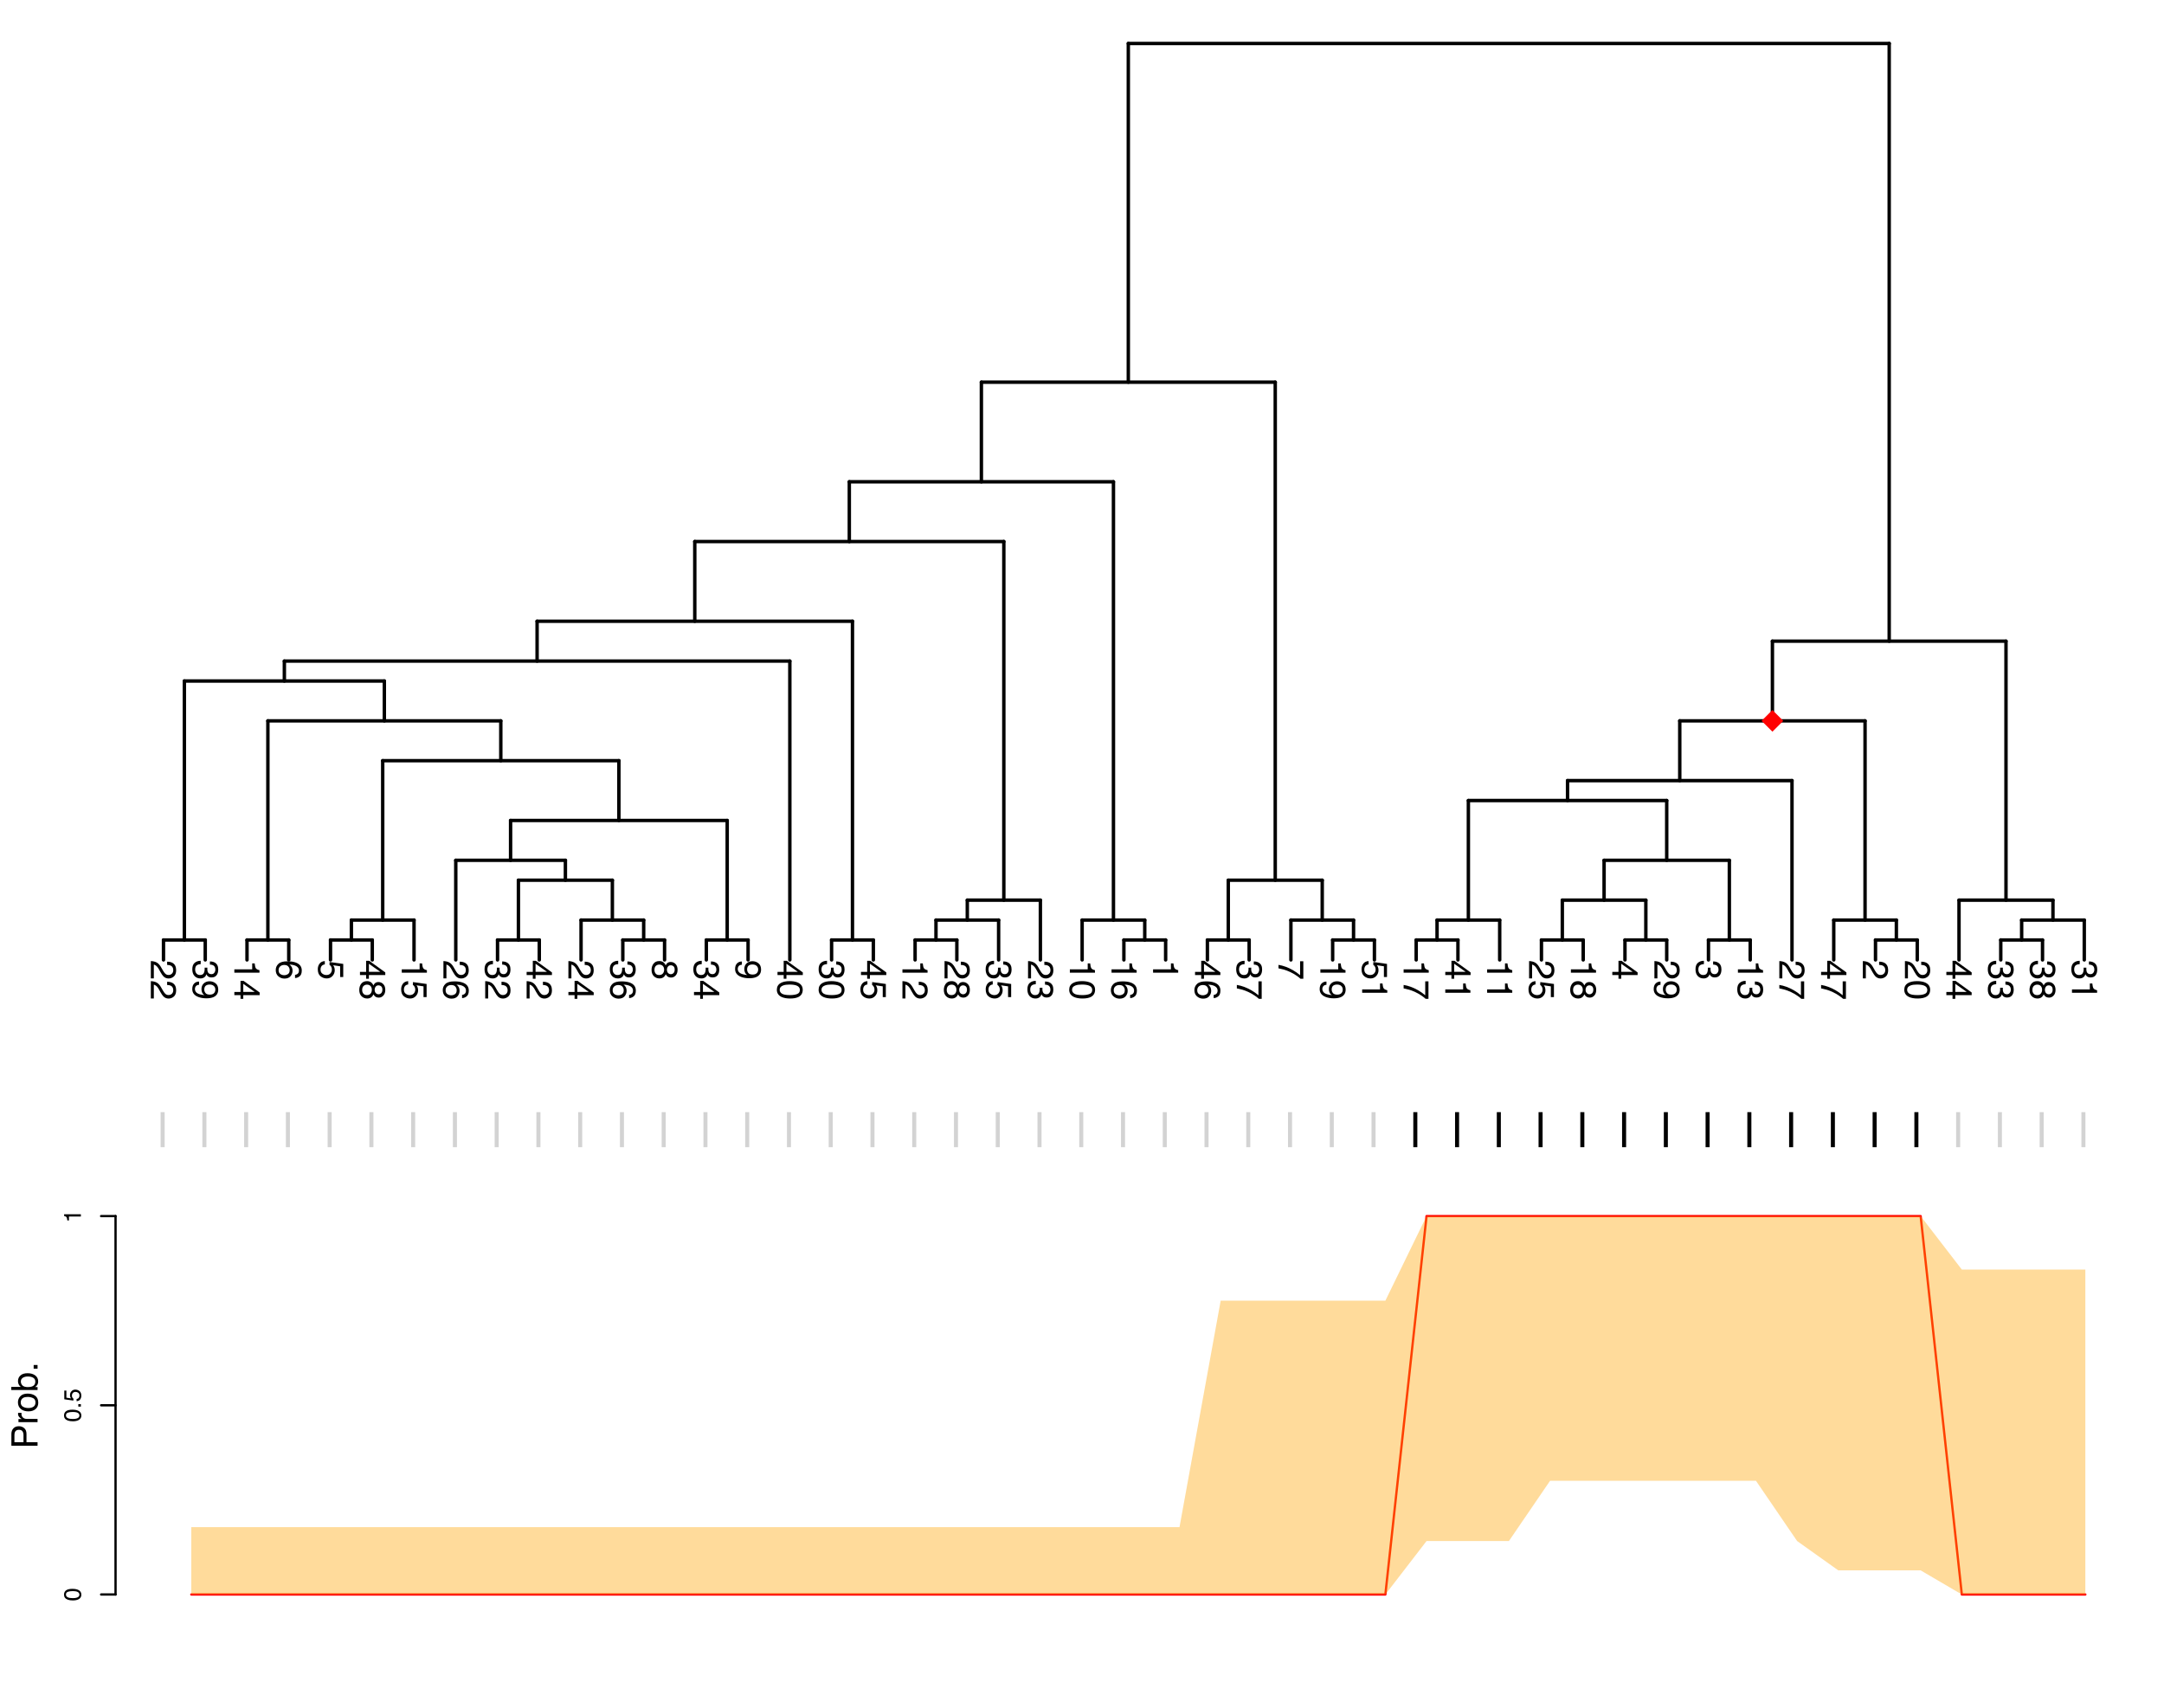 <?xml version="1.0" encoding="UTF-8"?>
<svg xmlns="http://www.w3.org/2000/svg" xmlns:xlink="http://www.w3.org/1999/xlink" width="712pt" height="562pt" viewBox="0 0 712 562" version="1.1">
<defs>
<g>
<symbol overflow="visible" id="glyph0-0">
<path style="stroke:none;" d="M 0 0.375 L 8.516 0.375 L 8.516 7.141 L 0 7.141 Z M 1.062 6.078 L 7.453 6.078 L 7.453 1.453 L 1.062 1.453 Z M 1.062 6.078 "/>
</symbol>
<symbol overflow="visible" id="glyph0-1">
<path style="stroke:none;" d="M 0 0.375 C 0.719 0.406 1.336 0.551 1.859 0.812 C 2.391 1.07 2.875 1.57 3.312 2.312 L 3.953 3.438 C 4.242 3.938 4.492 4.285 4.703 4.484 C 5.016 4.797 5.379 4.953 5.797 4.953 C 6.273 4.953 6.656 4.805 6.938 4.516 C 7.227 4.234 7.375 3.848 7.375 3.359 C 7.375 2.648 7.102 2.156 6.562 1.875 C 6.27 1.727 5.867 1.648 5.359 1.641 L 5.359 0.578 C 6.078 0.586 6.664 0.719 7.125 0.969 C 7.926 1.426 8.328 2.227 8.328 3.375 C 8.328 4.32 8.07 5.016 7.562 5.453 C 7.051 5.891 6.477 6.109 5.844 6.109 C 5.176 6.109 4.609 5.875 4.141 5.406 C 3.867 5.133 3.535 4.648 3.141 3.953 L 2.703 3.156 C 2.492 2.781 2.297 2.484 2.109 2.266 C 1.766 1.879 1.391 1.633 0.984 1.531 L 0.984 6.078 L 0 6.078 Z M 0 0.375 "/>
</symbol>
<symbol overflow="visible" id="glyph0-2">
<path style="stroke:none;" d="M -0.219 3.078 C -0.219 2.098 0.047 1.383 0.578 0.938 C 1.117 0.5 1.773 0.281 2.547 0.281 L 2.547 1.375 C 2.016 1.414 1.625 1.516 1.375 1.672 C 0.938 1.941 0.719 2.43 0.719 3.141 C 0.719 3.691 0.863 4.133 1.156 4.469 C 1.457 4.801 1.836 4.969 2.297 4.969 C 2.867 4.969 3.27 4.789 3.5 4.438 C 3.727 4.082 3.844 3.598 3.844 2.984 C 3.844 2.91 3.844 2.836 3.844 2.766 C 3.844 2.691 3.836 2.617 3.828 2.547 L 4.75 2.547 C 4.738 2.66 4.727 2.754 4.719 2.828 C 4.719 2.898 4.719 2.977 4.719 3.062 C 4.719 3.445 4.781 3.77 4.906 4.031 C 5.125 4.469 5.516 4.688 6.078 4.688 C 6.484 4.688 6.797 4.535 7.016 4.234 C 7.242 3.941 7.359 3.602 7.359 3.219 C 7.359 2.52 7.129 2.039 6.672 1.781 C 6.41 1.625 6.047 1.539 5.578 1.531 L 5.578 0.5 C 6.191 0.5 6.719 0.617 7.156 0.859 C 7.926 1.285 8.312 2.035 8.312 3.109 C 8.312 3.953 8.125 4.602 7.75 5.062 C 7.375 5.531 6.828 5.766 6.109 5.766 C 5.598 5.766 5.188 5.629 4.875 5.359 C 4.676 5.191 4.52 4.973 4.406 4.703 C 4.289 5.141 4.062 5.477 3.719 5.719 C 3.375 5.969 2.953 6.094 2.453 6.094 C 1.66 6.094 1.016 5.828 0.516 5.297 C 0.023 4.773 -0.219 4.035 -0.219 3.078 Z M -0.219 3.078 "/>
</symbol>
<symbol overflow="visible" id="glyph0-3">
<path style="stroke:none;" d="M 2 1.578 C 1.426 1.609 1.031 1.832 0.812 2.25 C 0.695 2.457 0.641 2.695 0.641 2.969 C 0.641 3.469 0.848 3.891 1.266 4.234 C 1.68 4.586 2.523 4.836 3.797 4.984 C 3.422 4.754 3.16 4.469 3.016 4.125 C 2.867 3.781 2.797 3.41 2.797 3.016 C 2.797 2.223 3.047 1.594 3.547 1.125 C 4.047 0.656 4.688 0.422 5.469 0.422 C 6.219 0.422 6.879 0.648 7.453 1.109 C 8.023 1.566 8.312 2.25 8.312 3.156 C 8.312 4.363 7.77 5.195 6.688 5.656 C 6.082 5.906 5.332 6.031 4.438 6.031 C 3.414 6.031 2.516 5.879 1.734 5.578 C 0.422 5.066 -0.234 4.207 -0.234 3 C -0.234 2.188 -0.02 1.566 0.406 1.141 C 0.832 0.723 1.363 0.516 2 0.516 Z M 3.719 3.156 C 3.719 3.57 3.852 3.953 4.125 4.297 C 4.395 4.641 4.867 4.812 5.547 4.812 C 6.16 4.812 6.613 4.656 6.906 4.344 C 7.207 4.039 7.359 3.648 7.359 3.172 C 7.359 2.66 7.188 2.254 6.844 1.953 C 6.508 1.648 6.055 1.5 5.484 1.5 C 4.941 1.5 4.508 1.629 4.188 1.891 C 3.875 2.16 3.719 2.582 3.719 3.156 Z M 3.719 3.156 "/>
</symbol>
<symbol overflow="visible" id="glyph0-4">
<path style="stroke:none;" d="M 5.875 1.141 L 6.688 1.141 C 6.758 1.891 6.879 2.41 7.047 2.703 C 7.223 3.004 7.629 3.227 8.266 3.375 L 8.266 4.203 L 0 4.203 L 0 3.094 L 5.875 3.094 Z M 5.875 1.141 "/>
</symbol>
<symbol overflow="visible" id="glyph0-5">
<path style="stroke:none;" d="M 2.938 3.922 L 6.703 3.922 L 2.938 1.266 Z M 0 3.938 L 2.031 3.938 L 2.031 0.297 L 3.047 0.297 L 8.328 4.109 L 8.328 4.984 L 2.938 4.984 L 2.938 6.203 L 2.031 6.203 L 2.031 4.984 L 0 4.984 Z M 0 3.938 "/>
</symbol>
<symbol overflow="visible" id="glyph0-6">
<path style="stroke:none;" d="M 8.344 3.469 C 8.344 4.395 8.098 5.039 7.609 5.406 C 7.129 5.77 6.633 5.953 6.125 5.953 L 6.125 4.922 C 6.457 4.859 6.719 4.766 6.906 4.641 C 7.25 4.379 7.422 3.992 7.422 3.484 C 7.422 2.898 7.148 2.438 6.609 2.094 C 6.066 1.75 5.297 1.562 4.297 1.531 C 4.648 1.77 4.91 2.066 5.078 2.422 C 5.234 2.754 5.312 3.129 5.312 3.547 C 5.312 4.242 5.086 4.848 4.641 5.359 C 4.203 5.879 3.539 6.141 2.656 6.141 C 1.906 6.141 1.238 5.895 0.656 5.406 C 0.07 4.914 -0.219 4.219 -0.219 3.312 C -0.219 2.531 0.07 1.859 0.656 1.297 C 1.25 0.734 2.242 0.453 3.641 0.453 C 4.68 0.453 5.562 0.578 6.281 0.828 C 7.656 1.305 8.344 2.188 8.344 3.469 Z M 0.719 3.391 C 0.719 3.941 0.898 4.352 1.266 4.625 C 1.641 4.895 2.078 5.031 2.578 5.031 C 3.004 5.031 3.406 4.91 3.781 4.672 C 4.164 4.43 4.359 3.988 4.359 3.344 C 4.359 2.895 4.207 2.5 3.906 2.156 C 3.613 1.82 3.172 1.656 2.578 1.656 C 2.047 1.656 1.602 1.805 1.25 2.109 C 0.895 2.422 0.719 2.848 0.719 3.391 Z M 0.719 3.391 "/>
</symbol>
<symbol overflow="visible" id="glyph0-7">
<path style="stroke:none;" d="M 2.109 1.469 C 1.516 1.539 1.102 1.816 0.875 2.297 C 0.758 2.547 0.703 2.832 0.703 3.156 C 0.703 3.77 0.898 4.223 1.297 4.516 C 1.691 4.816 2.129 4.969 2.609 4.969 C 3.191 4.969 3.641 4.789 3.953 4.438 C 4.273 4.082 4.438 3.66 4.438 3.172 C 4.438 2.805 4.363 2.492 4.219 2.234 C 4.082 1.984 3.891 1.77 3.641 1.594 L 3.688 0.688 L 8.172 1.312 L 8.172 5.625 L 7.156 5.625 L 7.156 2.094 L 4.844 1.75 C 4.988 1.938 5.098 2.117 5.172 2.297 C 5.305 2.609 5.375 2.969 5.375 3.375 C 5.375 4.133 5.125 4.773 4.625 5.297 C 4.133 5.828 3.516 6.094 2.766 6.094 C 1.984 6.094 1.289 5.848 0.688 5.359 C 0.094 4.879 -0.203 4.109 -0.203 3.047 C -0.203 2.367 -0.016 1.77 0.359 1.25 C 0.742 0.727 1.328 0.438 2.109 0.375 Z M 2.109 1.469 "/>
</symbol>
<symbol overflow="visible" id="glyph0-8">
<path style="stroke:none;" d="M 4.828 3.234 C 4.828 3.691 4.953 4.051 5.203 4.312 C 5.461 4.57 5.77 4.703 6.125 4.703 C 6.438 4.703 6.723 4.578 6.984 4.328 C 7.242 4.078 7.375 3.695 7.375 3.188 C 7.375 2.688 7.242 2.32 6.984 2.094 C 6.723 1.875 6.422 1.766 6.078 1.766 C 5.68 1.766 5.375 1.91 5.156 2.203 C 4.938 2.492 4.828 2.836 4.828 3.234 Z M 0.719 3.297 C 0.719 3.773 0.848 4.172 1.109 4.484 C 1.367 4.805 1.754 4.969 2.266 4.969 C 2.805 4.969 3.211 4.801 3.484 4.469 C 3.766 4.145 3.906 3.727 3.906 3.219 C 3.906 2.719 3.766 2.312 3.484 2 C 3.203 1.688 2.812 1.531 2.312 1.531 C 1.875 1.531 1.5 1.672 1.188 1.953 C 0.875 2.242 0.719 2.691 0.719 3.297 Z M 4.422 1.812 C 4.547 1.52 4.691 1.289 4.859 1.125 C 5.172 0.82 5.57 0.672 6.062 0.672 C 6.688 0.672 7.219 0.895 7.656 1.344 C 8.102 1.789 8.328 2.426 8.328 3.25 C 8.328 4.051 8.113 4.676 7.688 5.125 C 7.27 5.57 6.785 5.797 6.234 5.797 C 5.711 5.797 5.289 5.664 4.969 5.406 C 4.789 5.258 4.613 5.031 4.438 4.719 C 4.281 5.062 4.098 5.332 3.891 5.531 C 3.504 5.906 3.004 6.094 2.391 6.094 C 1.648 6.094 1.023 5.844 0.516 5.344 C 0.016 4.852 -0.234 4.16 -0.234 3.266 C -0.234 2.461 -0.016 1.781 0.422 1.219 C 0.859 0.656 1.492 0.375 2.328 0.375 C 2.816 0.375 3.238 0.492 3.594 0.734 C 3.957 0.984 4.234 1.344 4.422 1.812 Z M 4.422 1.812 "/>
</symbol>
<symbol overflow="visible" id="glyph0-9">
<path style="stroke:none;" d="M 8.297 3.219 C 8.297 4.289 7.852 5.066 6.969 5.547 C 6.289 5.91 5.352 6.094 4.156 6.094 C 3.031 6.094 2.098 5.926 1.359 5.594 C 0.305 5.102 -0.219 4.305 -0.219 3.203 C -0.219 2.203 0.211 1.461 1.078 0.984 C 1.797 0.578 2.766 0.375 3.984 0.375 C 4.922 0.375 5.727 0.492 6.406 0.734 C 7.664 1.191 8.297 2.02 8.297 3.219 Z M 0.719 3.203 C 0.719 3.742 0.957 4.172 1.438 4.484 C 1.914 4.805 2.812 4.969 4.125 4.969 C 5.062 4.969 5.832 4.852 6.438 4.625 C 7.051 4.395 7.359 3.945 7.359 3.281 C 7.359 2.664 7.066 2.211 6.484 1.922 C 5.91 1.641 5.062 1.5 3.938 1.5 C 3.094 1.5 2.414 1.594 1.906 1.781 C 1.113 2.051 0.719 2.523 0.719 3.203 Z M 0.719 3.203 "/>
</symbol>
<symbol overflow="visible" id="glyph0-10">
<path style="stroke:none;" d="M 8.172 6.203 L 7.25 6.203 C 6.988 5.941 6.535 5.586 5.891 5.141 C 5.254 4.703 4.566 4.312 3.828 3.969 C 3.109 3.633 2.445 3.379 1.844 3.203 C 1.469 3.086 0.852 2.941 0 2.766 L 0 1.625 C 1.582 1.883 3.16 2.461 4.734 3.359 C 5.648 3.891 6.441 4.445 7.109 5.031 L 7.109 0.438 L 8.172 0.438 Z M 8.172 6.203 "/>
</symbol>
<symbol overflow="visible" id="glyph1-0">
<path style="stroke:none;" d="M 0.516 0 L 0.516 -11.359 L 9.531 -11.359 L 9.531 0 Z M 8.109 -1.422 L 8.109 -9.938 L 1.938 -9.938 L 1.938 -1.422 Z M 8.109 -1.422 "/>
</symbol>
<symbol overflow="visible" id="glyph1-1">
<path style="stroke:none;" d="M 2.438 0 L 1.109 0 L 1.109 -11.531 L 2.438 -11.531 Z M 2.438 0 "/>
</symbol>
<symbol overflow="visible" id="glyph2-0">
<path style="stroke:none;" d="M 0 -0.25 L -5.688 -0.25 L -5.688 -4.766 L 0 -4.766 Z M -0.719 -4.047 L -4.969 -4.047 L -4.969 -0.969 L -0.719 -0.969 Z M -0.719 -4.047 "/>
</symbol>
<symbol overflow="visible" id="glyph2-1">
<path style="stroke:none;" d="M -5.547 -2.141 C -5.547 -2.859 -5.25 -3.379 -4.656 -3.703 C -4.195 -3.941 -3.57 -4.062 -2.781 -4.062 C -2.02 -4.062 -1.395 -3.953 -0.906 -3.734 C -0.195 -3.41 0.156 -2.879 0.156 -2.141 C 0.156 -1.473 -0.133 -0.977 -0.719 -0.656 C -1.195 -0.383 -1.844 -0.25 -2.656 -0.25 C -3.281 -0.25 -3.82 -0.328 -4.281 -0.484 C -5.125 -0.797 -5.547 -1.348 -5.547 -2.141 Z M -0.484 -2.141 C -0.484 -2.492 -0.641 -2.773 -0.953 -2.984 C -1.273 -3.203 -1.875 -3.312 -2.75 -3.312 C -3.375 -3.312 -3.891 -3.234 -4.297 -3.078 C -4.703 -2.93 -4.906 -2.633 -4.906 -2.188 C -4.906 -1.781 -4.711 -1.477 -4.328 -1.281 C -3.941 -1.094 -3.375 -1 -2.625 -1 C -2.062 -1 -1.609 -1.062 -1.266 -1.188 C -0.742 -1.375 -0.484 -1.691 -0.484 -2.141 Z M -0.484 -2.141 "/>
</symbol>
<symbol overflow="visible" id="glyph2-2">
<path style="stroke:none;" d="M -0.844 -0.672 L -0.844 -1.484 L 0 -1.484 L 0 -0.672 Z M -0.844 -0.672 "/>
</symbol>
<symbol overflow="visible" id="glyph2-3">
<path style="stroke:none;" d="M -1.406 -0.984 C -1.008 -1.023 -0.738 -1.207 -0.594 -1.531 C -0.508 -1.695 -0.469 -1.891 -0.469 -2.109 C -0.469 -2.516 -0.598 -2.816 -0.859 -3.016 C -1.129 -3.211 -1.422 -3.312 -1.734 -3.312 C -2.129 -3.312 -2.43 -3.191 -2.641 -2.953 C -2.848 -2.723 -2.953 -2.441 -2.953 -2.109 C -2.953 -1.867 -2.906 -1.66 -2.812 -1.484 C -2.719 -1.316 -2.586 -1.176 -2.422 -1.062 L -2.469 -0.453 L -5.453 -0.875 L -5.453 -3.75 L -4.766 -3.75 L -4.766 -1.406 L -3.234 -1.172 C -3.328 -1.297 -3.398 -1.414 -3.453 -1.531 C -3.535 -1.738 -3.578 -1.977 -3.578 -2.25 C -3.578 -2.758 -3.41 -3.188 -3.078 -3.531 C -2.754 -3.883 -2.344 -4.062 -1.844 -4.062 C -1.32 -4.062 -0.859 -3.898 -0.453 -3.578 C -0.055 -3.254 0.141 -2.738 0.141 -2.031 C 0.141 -1.582 0.016 -1.18 -0.234 -0.828 C -0.492 -0.484 -0.883 -0.289 -1.406 -0.25 Z M -1.406 -0.984 "/>
</symbol>
<symbol overflow="visible" id="glyph2-4">
<path style="stroke:none;" d="M -3.922 -0.766 L -4.453 -0.766 C -4.504 -1.266 -4.586 -1.613 -4.703 -1.812 C -4.816 -2.008 -5.086 -2.156 -5.516 -2.25 L -5.516 -2.797 L 0 -2.797 L 0 -2.062 L -3.922 -2.062 Z M -3.922 -0.766 "/>
</symbol>
<symbol overflow="visible" id="glyph3-0">
<path style="stroke:none;" d="M 0 -0.391 L -8.609 -0.391 L -8.609 -7.219 L 0 -7.219 Z M -1.078 -6.141 L -7.531 -6.141 L -7.531 -1.469 L -1.078 -1.469 Z M -1.078 -6.141 "/>
</symbol>
<symbol overflow="visible" id="glyph3-1">
<path style="stroke:none;" d="M -8.609 -1.031 L -8.609 -4.906 C -8.609 -5.664 -8.391 -6.281 -7.953 -6.75 C -7.523 -7.219 -6.922 -7.453 -6.141 -7.453 C -5.473 -7.453 -4.891 -7.242 -4.391 -6.828 C -3.891 -6.41 -3.641 -5.77 -3.641 -4.906 L -3.641 -2.188 L 0 -2.188 L 0 -1.031 Z M -6.141 -6.281 C -6.766 -6.281 -7.191 -6.047 -7.422 -5.578 C -7.547 -5.316 -7.609 -4.961 -7.609 -4.516 L -7.609 -2.188 L -4.625 -2.188 L -4.625 -4.516 C -4.625 -5.035 -4.734 -5.457 -4.953 -5.781 C -5.18 -6.113 -5.578 -6.281 -6.141 -6.281 Z M -6.141 -6.281 "/>
</symbol>
<symbol overflow="visible" id="glyph3-2">
<path style="stroke:none;" d="M -6.281 -0.797 L -6.281 -1.812 L -5.188 -1.812 C -5.406 -1.883 -5.664 -2.082 -5.969 -2.406 C -6.27 -2.727 -6.422 -3.098 -6.422 -3.516 C -6.422 -3.535 -6.414 -3.566 -6.406 -3.609 C -6.406 -3.66 -6.398 -3.742 -6.391 -3.859 L -5.281 -3.859 C -5.289 -3.797 -5.297 -3.738 -5.297 -3.688 C -5.297 -3.633 -5.297 -3.578 -5.297 -3.516 C -5.297 -2.984 -5.125 -2.57 -4.781 -2.281 C -4.445 -2 -4.055 -1.859 -3.609 -1.859 L 0 -1.859 L 0 -0.797 Z M -6.281 -0.797 "/>
</symbol>
<symbol overflow="visible" id="glyph3-3">
<path style="stroke:none;" d="M -0.688 -3.266 C -0.688 -3.961 -0.945 -4.441 -1.469 -4.703 C -2 -4.961 -2.586 -5.094 -3.234 -5.094 C -3.828 -5.094 -4.305 -5 -4.672 -4.812 C -5.242 -4.508 -5.531 -4 -5.531 -3.281 C -5.531 -2.633 -5.285 -2.164 -4.797 -1.875 C -4.305 -1.582 -3.711 -1.438 -3.016 -1.438 C -2.348 -1.438 -1.789 -1.582 -1.344 -1.875 C -0.906 -2.164 -0.688 -2.629 -0.688 -3.266 Z M -6.453 -3.312 C -6.453 -4.113 -6.18 -4.789 -5.641 -5.344 C -5.109 -5.906 -4.316 -6.188 -3.266 -6.188 C -2.254 -6.188 -1.414 -5.941 -0.75 -5.453 C -0.094 -4.961 0.234 -4.203 0.234 -3.172 C 0.234 -2.305 -0.055 -1.617 -0.641 -1.109 C -1.234 -0.598 -2.02 -0.344 -3 -0.344 C -4.051 -0.344 -4.891 -0.609 -5.516 -1.141 C -6.141 -1.68 -6.453 -2.406 -6.453 -3.312 Z M -6.422 -3.266 Z M -6.422 -3.266 "/>
</symbol>
<symbol overflow="visible" id="glyph3-4">
<path style="stroke:none;" d="M -8.641 -0.688 L -8.641 -1.719 L -5.516 -1.719 C -5.816 -1.945 -6.047 -2.223 -6.203 -2.547 C -6.359 -2.867 -6.438 -3.219 -6.438 -3.594 C -6.438 -4.375 -6.164 -5.004 -5.625 -5.484 C -5.094 -5.973 -4.305 -6.219 -3.266 -6.219 C -2.266 -6.219 -1.438 -5.977 -0.781 -5.5 C -0.125 -5.02 0.203 -4.352 0.203 -3.5 C 0.203 -3.02 0.086 -2.617 -0.141 -2.297 C -0.285 -2.098 -0.504 -1.891 -0.797 -1.672 L 0 -1.672 L 0 -0.688 Z M -0.734 -3.438 C -0.734 -4.008 -0.957 -4.438 -1.406 -4.719 C -1.863 -5 -2.461 -5.141 -3.203 -5.141 C -3.867 -5.141 -4.414 -5 -4.844 -4.719 C -5.281 -4.438 -5.5 -4.02 -5.5 -3.469 C -5.5 -2.988 -5.32 -2.566 -4.969 -2.203 C -4.613 -1.836 -4.023 -1.656 -3.203 -1.656 C -2.617 -1.656 -2.141 -1.727 -1.766 -1.875 C -1.078 -2.156 -0.734 -2.676 -0.734 -3.438 Z M -0.734 -3.438 "/>
</symbol>
<symbol overflow="visible" id="glyph3-5">
<path style="stroke:none;" d="M -1.281 -1.031 L -1.281 -2.25 L 0 -2.25 L 0 -1.031 Z M -1.281 -1.031 "/>
</symbol>
</g>
</defs>
<g id="surface56">
<rect x="0" y="0" width="712" height="562" style="fill:rgb(100%,100%,100%);fill-opacity:1;stroke:none;"/>
<path style="fill:none;stroke-width:1.125;stroke-linecap:round;stroke-linejoin:round;stroke:rgb(0%,0%,0%);stroke-opacity:1;stroke-miterlimit:10;" d="M 371.238 14.309 L 371.238 125.73 "/>
<path style="fill:none;stroke-width:1.125;stroke-linecap:round;stroke-linejoin:round;stroke:rgb(0%,0%,0%);stroke-opacity:1;stroke-miterlimit:10;" d="M 322.895 125.73 L 322.895 158.5 "/>
<path style="fill:none;stroke-width:1.125;stroke-linecap:round;stroke-linejoin:round;stroke:rgb(0%,0%,0%);stroke-opacity:1;stroke-miterlimit:10;" d="M 279.441 158.5 L 279.441 178.164 "/>
<path style="fill:none;stroke-width:1.125;stroke-linecap:round;stroke-linejoin:round;stroke:rgb(0%,0%,0%);stroke-opacity:1;stroke-miterlimit:10;" d="M 228.598 178.164 L 228.598 204.379 "/>
<path style="fill:none;stroke-width:1.125;stroke-linecap:round;stroke-linejoin:round;stroke:rgb(0%,0%,0%);stroke-opacity:1;stroke-miterlimit:10;" d="M 176.715 204.379 L 176.715 217.488 "/>
<path style="fill:none;stroke-width:1.125;stroke-linecap:round;stroke-linejoin:round;stroke:rgb(0%,0%,0%);stroke-opacity:1;stroke-miterlimit:10;" d="M 93.559 217.488 L 93.559 224.043 "/>
<path style="fill:none;stroke-width:1.125;stroke-linecap:round;stroke-linejoin:round;stroke:rgb(0%,0%,0%);stroke-opacity:1;stroke-miterlimit:10;" d="M 60.66 224.043 L 60.66 309.246 "/>
<path style="fill:none;stroke-width:1.125;stroke-linecap:round;stroke-linejoin:round;stroke:rgb(0%,0%,0%);stroke-opacity:1;stroke-miterlimit:10;" d="M 53.793 309.246 L 53.793 315.801 "/>
<path style="fill:none;stroke-width:1.125;stroke-linecap:round;stroke-linejoin:round;stroke:rgb(0%,0%,0%);stroke-opacity:1;stroke-miterlimit:10;" d="M 67.531 309.246 L 67.531 315.801 "/>
<path style="fill:none;stroke-width:1.125;stroke-linecap:round;stroke-linejoin:round;stroke:rgb(0%,0%,0%);stroke-opacity:1;stroke-miterlimit:10;" d="M 126.457 224.043 L 126.457 237.152 "/>
<path style="fill:none;stroke-width:1.125;stroke-linecap:round;stroke-linejoin:round;stroke:rgb(0%,0%,0%);stroke-opacity:1;stroke-miterlimit:10;" d="M 88.137 237.152 L 88.137 309.246 "/>
<path style="fill:none;stroke-width:1.125;stroke-linecap:round;stroke-linejoin:round;stroke:rgb(0%,0%,0%);stroke-opacity:1;stroke-miterlimit:10;" d="M 81.27 309.246 L 81.27 315.801 "/>
<path style="fill:none;stroke-width:1.125;stroke-linecap:round;stroke-linejoin:round;stroke:rgb(0%,0%,0%);stroke-opacity:1;stroke-miterlimit:10;" d="M 95.008 309.246 L 95.008 315.801 "/>
<path style="fill:none;stroke-width:1.125;stroke-linecap:round;stroke-linejoin:round;stroke:rgb(0%,0%,0%);stroke-opacity:1;stroke-miterlimit:10;" d="M 164.773 237.152 L 164.773 250.258 "/>
<path style="fill:none;stroke-width:1.125;stroke-linecap:round;stroke-linejoin:round;stroke:rgb(0%,0%,0%);stroke-opacity:1;stroke-miterlimit:10;" d="M 125.918 250.258 L 125.918 302.691 "/>
<path style="fill:none;stroke-width:1.125;stroke-linecap:round;stroke-linejoin:round;stroke:rgb(0%,0%,0%);stroke-opacity:1;stroke-miterlimit:10;" d="M 115.613 302.691 L 115.613 309.246 "/>
<path style="fill:none;stroke-width:1.125;stroke-linecap:round;stroke-linejoin:round;stroke:rgb(0%,0%,0%);stroke-opacity:1;stroke-miterlimit:10;" d="M 108.746 309.246 L 108.746 315.801 "/>
<path style="fill:none;stroke-width:1.125;stroke-linecap:round;stroke-linejoin:round;stroke:rgb(0%,0%,0%);stroke-opacity:1;stroke-miterlimit:10;" d="M 122.484 309.246 L 122.484 315.801 "/>
<path style="fill:none;stroke-width:1.125;stroke-linecap:round;stroke-linejoin:round;stroke:rgb(0%,0%,0%);stroke-opacity:1;stroke-miterlimit:10;" d="M 136.223 302.691 L 136.223 315.801 "/>
<path style="fill:none;stroke-width:1.125;stroke-linecap:round;stroke-linejoin:round;stroke:rgb(0%,0%,0%);stroke-opacity:1;stroke-miterlimit:10;" d="M 203.629 250.258 L 203.629 269.922 "/>
<path style="fill:none;stroke-width:1.125;stroke-linecap:round;stroke-linejoin:round;stroke:rgb(0%,0%,0%);stroke-opacity:1;stroke-miterlimit:10;" d="M 167.992 269.922 L 167.992 283.031 "/>
<path style="fill:none;stroke-width:1.125;stroke-linecap:round;stroke-linejoin:round;stroke:rgb(0%,0%,0%);stroke-opacity:1;stroke-miterlimit:10;" d="M 149.961 283.031 L 149.961 315.801 "/>
<path style="fill:none;stroke-width:1.125;stroke-linecap:round;stroke-linejoin:round;stroke:rgb(0%,0%,0%);stroke-opacity:1;stroke-miterlimit:10;" d="M 186.027 283.031 L 186.027 289.582 "/>
<path style="fill:none;stroke-width:1.125;stroke-linecap:round;stroke-linejoin:round;stroke:rgb(0%,0%,0%);stroke-opacity:1;stroke-miterlimit:10;" d="M 170.57 289.582 L 170.57 309.246 "/>
<path style="fill:none;stroke-width:1.125;stroke-linecap:round;stroke-linejoin:round;stroke:rgb(0%,0%,0%);stroke-opacity:1;stroke-miterlimit:10;" d="M 163.699 309.246 L 163.699 315.801 "/>
<path style="fill:none;stroke-width:1.125;stroke-linecap:round;stroke-linejoin:round;stroke:rgb(0%,0%,0%);stroke-opacity:1;stroke-miterlimit:10;" d="M 177.438 309.246 L 177.438 315.801 "/>
<path style="fill:none;stroke-width:1.125;stroke-linecap:round;stroke-linejoin:round;stroke:rgb(0%,0%,0%);stroke-opacity:1;stroke-miterlimit:10;" d="M 201.48 289.582 L 201.48 302.691 "/>
<path style="fill:none;stroke-width:1.125;stroke-linecap:round;stroke-linejoin:round;stroke:rgb(0%,0%,0%);stroke-opacity:1;stroke-miterlimit:10;" d="M 191.18 302.691 L 191.18 315.801 "/>
<path style="fill:none;stroke-width:1.125;stroke-linecap:round;stroke-linejoin:round;stroke:rgb(0%,0%,0%);stroke-opacity:1;stroke-miterlimit:10;" d="M 211.785 302.691 L 211.785 309.246 "/>
<path style="fill:none;stroke-width:1.125;stroke-linecap:round;stroke-linejoin:round;stroke:rgb(0%,0%,0%);stroke-opacity:1;stroke-miterlimit:10;" d="M 204.918 309.246 L 204.918 315.801 "/>
<path style="fill:none;stroke-width:1.125;stroke-linecap:round;stroke-linejoin:round;stroke:rgb(0%,0%,0%);stroke-opacity:1;stroke-miterlimit:10;" d="M 218.656 309.246 L 218.656 315.801 "/>
<path style="fill:none;stroke-width:1.125;stroke-linecap:round;stroke-linejoin:round;stroke:rgb(0%,0%,0%);stroke-opacity:1;stroke-miterlimit:10;" d="M 239.262 269.922 L 239.262 309.246 "/>
<path style="fill:none;stroke-width:1.125;stroke-linecap:round;stroke-linejoin:round;stroke:rgb(0%,0%,0%);stroke-opacity:1;stroke-miterlimit:10;" d="M 232.395 309.246 L 232.395 315.801 "/>
<path style="fill:none;stroke-width:1.125;stroke-linecap:round;stroke-linejoin:round;stroke:rgb(0%,0%,0%);stroke-opacity:1;stroke-miterlimit:10;" d="M 246.133 309.246 L 246.133 315.801 "/>
<path style="fill:none;stroke-width:1.125;stroke-linecap:round;stroke-linejoin:round;stroke:rgb(0%,0%,0%);stroke-opacity:1;stroke-miterlimit:10;" d="M 259.871 217.488 L 259.871 315.801 "/>
<path style="fill:none;stroke-width:1.125;stroke-linecap:round;stroke-linejoin:round;stroke:rgb(0%,0%,0%);stroke-opacity:1;stroke-miterlimit:10;" d="M 280.48 204.379 L 280.48 309.246 "/>
<path style="fill:none;stroke-width:1.125;stroke-linecap:round;stroke-linejoin:round;stroke:rgb(0%,0%,0%);stroke-opacity:1;stroke-miterlimit:10;" d="M 273.609 309.246 L 273.609 315.801 "/>
<path style="fill:none;stroke-width:1.125;stroke-linecap:round;stroke-linejoin:round;stroke:rgb(0%,0%,0%);stroke-opacity:1;stroke-miterlimit:10;" d="M 287.348 309.246 L 287.348 315.801 "/>
<path style="fill:none;stroke-width:1.125;stroke-linecap:round;stroke-linejoin:round;stroke:rgb(0%,0%,0%);stroke-opacity:1;stroke-miterlimit:10;" d="M 330.281 178.164 L 330.281 296.137 "/>
<path style="fill:none;stroke-width:1.125;stroke-linecap:round;stroke-linejoin:round;stroke:rgb(0%,0%,0%);stroke-opacity:1;stroke-miterlimit:10;" d="M 318.262 296.137 L 318.262 302.691 "/>
<path style="fill:none;stroke-width:1.125;stroke-linecap:round;stroke-linejoin:round;stroke:rgb(0%,0%,0%);stroke-opacity:1;stroke-miterlimit:10;" d="M 307.957 302.691 L 307.957 309.246 "/>
<path style="fill:none;stroke-width:1.125;stroke-linecap:round;stroke-linejoin:round;stroke:rgb(0%,0%,0%);stroke-opacity:1;stroke-miterlimit:10;" d="M 301.086 309.246 L 301.086 315.801 "/>
<path style="fill:none;stroke-width:1.125;stroke-linecap:round;stroke-linejoin:round;stroke:rgb(0%,0%,0%);stroke-opacity:1;stroke-miterlimit:10;" d="M 314.824 309.246 L 314.824 315.801 "/>
<path style="fill:none;stroke-width:1.125;stroke-linecap:round;stroke-linejoin:round;stroke:rgb(0%,0%,0%);stroke-opacity:1;stroke-miterlimit:10;" d="M 328.566 302.691 L 328.566 315.801 "/>
<path style="fill:none;stroke-width:1.125;stroke-linecap:round;stroke-linejoin:round;stroke:rgb(0%,0%,0%);stroke-opacity:1;stroke-miterlimit:10;" d="M 342.305 296.137 L 342.305 315.801 "/>
<path style="fill:none;stroke-width:1.125;stroke-linecap:round;stroke-linejoin:round;stroke:rgb(0%,0%,0%);stroke-opacity:1;stroke-miterlimit:10;" d="M 366.348 158.5 L 366.348 302.691 "/>
<path style="fill:none;stroke-width:1.125;stroke-linecap:round;stroke-linejoin:round;stroke:rgb(0%,0%,0%);stroke-opacity:1;stroke-miterlimit:10;" d="M 356.043 302.691 L 356.043 315.801 "/>
<path style="fill:none;stroke-width:1.125;stroke-linecap:round;stroke-linejoin:round;stroke:rgb(0%,0%,0%);stroke-opacity:1;stroke-miterlimit:10;" d="M 376.648 302.691 L 376.648 309.246 "/>
<path style="fill:none;stroke-width:1.125;stroke-linecap:round;stroke-linejoin:round;stroke:rgb(0%,0%,0%);stroke-opacity:1;stroke-miterlimit:10;" d="M 369.781 309.246 L 369.781 315.801 "/>
<path style="fill:none;stroke-width:1.125;stroke-linecap:round;stroke-linejoin:round;stroke:rgb(0%,0%,0%);stroke-opacity:1;stroke-miterlimit:10;" d="M 383.52 309.246 L 383.52 315.801 "/>
<path style="fill:none;stroke-width:1.125;stroke-linecap:round;stroke-linejoin:round;stroke:rgb(0%,0%,0%);stroke-opacity:1;stroke-miterlimit:10;" d="M 419.582 125.73 L 419.582 289.582 "/>
<path style="fill:none;stroke-width:1.125;stroke-linecap:round;stroke-linejoin:round;stroke:rgb(0%,0%,0%);stroke-opacity:1;stroke-miterlimit:10;" d="M 404.129 289.582 L 404.129 309.246 "/>
<path style="fill:none;stroke-width:1.125;stroke-linecap:round;stroke-linejoin:round;stroke:rgb(0%,0%,0%);stroke-opacity:1;stroke-miterlimit:10;" d="M 397.258 309.246 L 397.258 315.801 "/>
<path style="fill:none;stroke-width:1.125;stroke-linecap:round;stroke-linejoin:round;stroke:rgb(0%,0%,0%);stroke-opacity:1;stroke-miterlimit:10;" d="M 410.996 309.246 L 410.996 315.801 "/>
<path style="fill:none;stroke-width:1.125;stroke-linecap:round;stroke-linejoin:round;stroke:rgb(0%,0%,0%);stroke-opacity:1;stroke-miterlimit:10;" d="M 435.039 289.582 L 435.039 302.691 "/>
<path style="fill:none;stroke-width:1.125;stroke-linecap:round;stroke-linejoin:round;stroke:rgb(0%,0%,0%);stroke-opacity:1;stroke-miterlimit:10;" d="M 424.734 302.691 L 424.734 315.801 "/>
<path style="fill:none;stroke-width:1.125;stroke-linecap:round;stroke-linejoin:round;stroke:rgb(0%,0%,0%);stroke-opacity:1;stroke-miterlimit:10;" d="M 445.344 302.691 L 445.344 309.246 "/>
<path style="fill:none;stroke-width:1.125;stroke-linecap:round;stroke-linejoin:round;stroke:rgb(0%,0%,0%);stroke-opacity:1;stroke-miterlimit:10;" d="M 438.473 309.246 L 438.473 315.801 "/>
<path style="fill:none;stroke-width:1.125;stroke-linecap:round;stroke-linejoin:round;stroke:rgb(0%,0%,0%);stroke-opacity:1;stroke-miterlimit:10;" d="M 452.211 309.246 L 452.211 315.801 "/>
<path style="fill:none;stroke-width:1.125;stroke-linecap:round;stroke-linejoin:round;stroke:rgb(0%,0%,0%);stroke-opacity:1;stroke-miterlimit:10;" d="M 621.586 14.309 L 621.586 210.934 "/>
<path style="fill:none;stroke-width:1.125;stroke-linecap:round;stroke-linejoin:round;stroke:rgb(0%,0%,0%);stroke-opacity:1;stroke-miterlimit:10;" d="M 583.16 210.934 L 583.16 237.152 "/>
<path style="fill:none;stroke-width:1.125;stroke-linecap:round;stroke-linejoin:round;stroke:rgb(0%,0%,0%);stroke-opacity:1;stroke-miterlimit:10;" d="M 552.676 237.152 L 552.676 256.812 "/>
<path style="fill:none;stroke-width:1.125;stroke-linecap:round;stroke-linejoin:round;stroke:rgb(0%,0%,0%);stroke-opacity:1;stroke-miterlimit:10;" d="M 515.754 256.812 L 515.754 263.367 "/>
<path style="fill:none;stroke-width:1.125;stroke-linecap:round;stroke-linejoin:round;stroke:rgb(0%,0%,0%);stroke-opacity:1;stroke-miterlimit:10;" d="M 483.125 263.367 L 483.125 302.691 "/>
<path style="fill:none;stroke-width:1.125;stroke-linecap:round;stroke-linejoin:round;stroke:rgb(0%,0%,0%);stroke-opacity:1;stroke-miterlimit:10;" d="M 472.82 302.691 L 472.82 309.246 "/>
<path style="fill:none;stroke-width:1.125;stroke-linecap:round;stroke-linejoin:round;stroke:rgb(0%,0%,0%);stroke-opacity:1;stroke-miterlimit:10;" d="M 465.953 309.246 L 465.953 315.801 "/>
<path style="fill:none;stroke-width:1.125;stroke-linecap:round;stroke-linejoin:round;stroke:rgb(0%,0%,0%);stroke-opacity:1;stroke-miterlimit:10;" d="M 479.691 309.246 L 479.691 315.801 "/>
<path style="fill:none;stroke-width:1.125;stroke-linecap:round;stroke-linejoin:round;stroke:rgb(0%,0%,0%);stroke-opacity:1;stroke-miterlimit:10;" d="M 493.43 302.691 L 493.43 315.801 "/>
<path style="fill:none;stroke-width:1.125;stroke-linecap:round;stroke-linejoin:round;stroke:rgb(0%,0%,0%);stroke-opacity:1;stroke-miterlimit:10;" d="M 548.383 263.367 L 548.383 283.031 "/>
<path style="fill:none;stroke-width:1.125;stroke-linecap:round;stroke-linejoin:round;stroke:rgb(0%,0%,0%);stroke-opacity:1;stroke-miterlimit:10;" d="M 527.777 283.031 L 527.777 296.137 "/>
<path style="fill:none;stroke-width:1.125;stroke-linecap:round;stroke-linejoin:round;stroke:rgb(0%,0%,0%);stroke-opacity:1;stroke-miterlimit:10;" d="M 514.035 296.137 L 514.035 309.246 "/>
<path style="fill:none;stroke-width:1.125;stroke-linecap:round;stroke-linejoin:round;stroke:rgb(0%,0%,0%);stroke-opacity:1;stroke-miterlimit:10;" d="M 507.168 309.246 L 507.168 315.801 "/>
<path style="fill:none;stroke-width:1.125;stroke-linecap:round;stroke-linejoin:round;stroke:rgb(0%,0%,0%);stroke-opacity:1;stroke-miterlimit:10;" d="M 520.906 309.246 L 520.906 315.801 "/>
<path style="fill:none;stroke-width:1.125;stroke-linecap:round;stroke-linejoin:round;stroke:rgb(0%,0%,0%);stroke-opacity:1;stroke-miterlimit:10;" d="M 541.516 296.137 L 541.516 309.246 "/>
<path style="fill:none;stroke-width:1.125;stroke-linecap:round;stroke-linejoin:round;stroke:rgb(0%,0%,0%);stroke-opacity:1;stroke-miterlimit:10;" d="M 534.645 309.246 L 534.645 315.801 "/>
<path style="fill:none;stroke-width:1.125;stroke-linecap:round;stroke-linejoin:round;stroke:rgb(0%,0%,0%);stroke-opacity:1;stroke-miterlimit:10;" d="M 548.383 309.246 L 548.383 315.801 "/>
<path style="fill:none;stroke-width:1.125;stroke-linecap:round;stroke-linejoin:round;stroke:rgb(0%,0%,0%);stroke-opacity:1;stroke-miterlimit:10;" d="M 568.992 283.031 L 568.992 309.246 "/>
<path style="fill:none;stroke-width:1.125;stroke-linecap:round;stroke-linejoin:round;stroke:rgb(0%,0%,0%);stroke-opacity:1;stroke-miterlimit:10;" d="M 562.121 309.246 L 562.121 315.801 "/>
<path style="fill:none;stroke-width:1.125;stroke-linecap:round;stroke-linejoin:round;stroke:rgb(0%,0%,0%);stroke-opacity:1;stroke-miterlimit:10;" d="M 575.859 309.246 L 575.859 315.801 "/>
<path style="fill:none;stroke-width:1.125;stroke-linecap:round;stroke-linejoin:round;stroke:rgb(0%,0%,0%);stroke-opacity:1;stroke-miterlimit:10;" d="M 589.602 256.812 L 589.602 315.801 "/>
<path style="fill:none;stroke-width:1.125;stroke-linecap:round;stroke-linejoin:round;stroke:rgb(0%,0%,0%);stroke-opacity:1;stroke-miterlimit:10;" d="M 613.641 237.152 L 613.641 302.691 "/>
<path style="fill:none;stroke-width:1.125;stroke-linecap:round;stroke-linejoin:round;stroke:rgb(0%,0%,0%);stroke-opacity:1;stroke-miterlimit:10;" d="M 603.34 302.691 L 603.34 315.801 "/>
<path style="fill:none;stroke-width:1.125;stroke-linecap:round;stroke-linejoin:round;stroke:rgb(0%,0%,0%);stroke-opacity:1;stroke-miterlimit:10;" d="M 623.945 302.691 L 623.945 309.246 "/>
<path style="fill:none;stroke-width:1.125;stroke-linecap:round;stroke-linejoin:round;stroke:rgb(0%,0%,0%);stroke-opacity:1;stroke-miterlimit:10;" d="M 617.078 309.246 L 617.078 315.801 "/>
<path style="fill:none;stroke-width:1.125;stroke-linecap:round;stroke-linejoin:round;stroke:rgb(0%,0%,0%);stroke-opacity:1;stroke-miterlimit:10;" d="M 630.816 309.246 L 630.816 315.801 "/>
<path style="fill:none;stroke-width:1.125;stroke-linecap:round;stroke-linejoin:round;stroke:rgb(0%,0%,0%);stroke-opacity:1;stroke-miterlimit:10;" d="M 660.012 210.934 L 660.012 296.137 "/>
<path style="fill:none;stroke-width:1.125;stroke-linecap:round;stroke-linejoin:round;stroke:rgb(0%,0%,0%);stroke-opacity:1;stroke-miterlimit:10;" d="M 644.555 296.137 L 644.555 315.801 "/>
<path style="fill:none;stroke-width:1.125;stroke-linecap:round;stroke-linejoin:round;stroke:rgb(0%,0%,0%);stroke-opacity:1;stroke-miterlimit:10;" d="M 675.465 296.137 L 675.465 302.691 "/>
<path style="fill:none;stroke-width:1.125;stroke-linecap:round;stroke-linejoin:round;stroke:rgb(0%,0%,0%);stroke-opacity:1;stroke-miterlimit:10;" d="M 665.164 302.691 L 665.164 309.246 "/>
<path style="fill:none;stroke-width:1.125;stroke-linecap:round;stroke-linejoin:round;stroke:rgb(0%,0%,0%);stroke-opacity:1;stroke-miterlimit:10;" d="M 658.293 309.246 L 658.293 315.801 "/>
<path style="fill:none;stroke-width:1.125;stroke-linecap:round;stroke-linejoin:round;stroke:rgb(0%,0%,0%);stroke-opacity:1;stroke-miterlimit:10;" d="M 672.031 309.246 L 672.031 315.801 "/>
<path style="fill:none;stroke-width:1.125;stroke-linecap:round;stroke-linejoin:round;stroke:rgb(0%,0%,0%);stroke-opacity:1;stroke-miterlimit:10;" d="M 685.77 302.691 L 685.77 315.801 "/>
<path style="fill:none;stroke-width:1.125;stroke-linecap:round;stroke-linejoin:round;stroke:rgb(0%,0%,0%);stroke-opacity:1;stroke-miterlimit:10;" d="M 371.238 14.309 L 621.586 14.309 "/>
<path style="fill:none;stroke-width:1.125;stroke-linecap:round;stroke-linejoin:round;stroke:rgb(0%,0%,0%);stroke-opacity:1;stroke-miterlimit:10;" d="M 322.895 125.73 L 419.582 125.73 "/>
<path style="fill:none;stroke-width:1.125;stroke-linecap:round;stroke-linejoin:round;stroke:rgb(0%,0%,0%);stroke-opacity:1;stroke-miterlimit:10;" d="M 279.441 158.5 L 366.348 158.5 "/>
<path style="fill:none;stroke-width:1.125;stroke-linecap:round;stroke-linejoin:round;stroke:rgb(0%,0%,0%);stroke-opacity:1;stroke-miterlimit:10;" d="M 228.598 178.164 L 330.281 178.164 "/>
<path style="fill:none;stroke-width:1.125;stroke-linecap:round;stroke-linejoin:round;stroke:rgb(0%,0%,0%);stroke-opacity:1;stroke-miterlimit:10;" d="M 176.715 204.379 L 280.48 204.379 "/>
<path style="fill:none;stroke-width:1.125;stroke-linecap:round;stroke-linejoin:round;stroke:rgb(0%,0%,0%);stroke-opacity:1;stroke-miterlimit:10;" d="M 93.559 217.488 L 259.871 217.488 "/>
<path style="fill:none;stroke-width:1.125;stroke-linecap:round;stroke-linejoin:round;stroke:rgb(0%,0%,0%);stroke-opacity:1;stroke-miterlimit:10;" d="M 60.66 224.043 L 126.457 224.043 "/>
<path style="fill:none;stroke-width:1.125;stroke-linecap:round;stroke-linejoin:round;stroke:rgb(0%,0%,0%);stroke-opacity:1;stroke-miterlimit:10;" d="M 53.793 309.246 L 67.531 309.246 "/>
<path style="fill:none;stroke-width:1.125;stroke-linecap:round;stroke-linejoin:round;stroke:rgb(0%,0%,0%);stroke-opacity:1;stroke-miterlimit:10;" d="M 88.137 237.152 L 164.773 237.152 "/>
<path style="fill:none;stroke-width:1.125;stroke-linecap:round;stroke-linejoin:round;stroke:rgb(0%,0%,0%);stroke-opacity:1;stroke-miterlimit:10;" d="M 81.27 309.246 L 95.008 309.246 "/>
<path style="fill:none;stroke-width:1.125;stroke-linecap:round;stroke-linejoin:round;stroke:rgb(0%,0%,0%);stroke-opacity:1;stroke-miterlimit:10;" d="M 125.918 250.258 L 203.629 250.258 "/>
<path style="fill:none;stroke-width:1.125;stroke-linecap:round;stroke-linejoin:round;stroke:rgb(0%,0%,0%);stroke-opacity:1;stroke-miterlimit:10;" d="M 115.613 302.691 L 136.223 302.691 "/>
<path style="fill:none;stroke-width:1.125;stroke-linecap:round;stroke-linejoin:round;stroke:rgb(0%,0%,0%);stroke-opacity:1;stroke-miterlimit:10;" d="M 108.746 309.246 L 122.484 309.246 "/>
<path style="fill:none;stroke-width:1.125;stroke-linecap:round;stroke-linejoin:round;stroke:rgb(0%,0%,0%);stroke-opacity:1;stroke-miterlimit:10;" d="M 167.992 269.922 L 239.262 269.922 "/>
<path style="fill:none;stroke-width:1.125;stroke-linecap:round;stroke-linejoin:round;stroke:rgb(0%,0%,0%);stroke-opacity:1;stroke-miterlimit:10;" d="M 149.961 283.031 L 186.027 283.031 "/>
<path style="fill:none;stroke-width:1.125;stroke-linecap:round;stroke-linejoin:round;stroke:rgb(0%,0%,0%);stroke-opacity:1;stroke-miterlimit:10;" d="M 170.57 289.582 L 201.48 289.582 "/>
<path style="fill:none;stroke-width:1.125;stroke-linecap:round;stroke-linejoin:round;stroke:rgb(0%,0%,0%);stroke-opacity:1;stroke-miterlimit:10;" d="M 163.699 309.246 L 177.438 309.246 "/>
<path style="fill:none;stroke-width:1.125;stroke-linecap:round;stroke-linejoin:round;stroke:rgb(0%,0%,0%);stroke-opacity:1;stroke-miterlimit:10;" d="M 191.18 302.691 L 211.785 302.691 "/>
<path style="fill:none;stroke-width:1.125;stroke-linecap:round;stroke-linejoin:round;stroke:rgb(0%,0%,0%);stroke-opacity:1;stroke-miterlimit:10;" d="M 204.918 309.246 L 218.656 309.246 "/>
<path style="fill:none;stroke-width:1.125;stroke-linecap:round;stroke-linejoin:round;stroke:rgb(0%,0%,0%);stroke-opacity:1;stroke-miterlimit:10;" d="M 232.395 309.246 L 246.133 309.246 "/>
<path style="fill:none;stroke-width:1.125;stroke-linecap:round;stroke-linejoin:round;stroke:rgb(0%,0%,0%);stroke-opacity:1;stroke-miterlimit:10;" d="M 273.609 309.246 L 287.348 309.246 "/>
<path style="fill:none;stroke-width:1.125;stroke-linecap:round;stroke-linejoin:round;stroke:rgb(0%,0%,0%);stroke-opacity:1;stroke-miterlimit:10;" d="M 318.262 296.137 L 342.305 296.137 "/>
<path style="fill:none;stroke-width:1.125;stroke-linecap:round;stroke-linejoin:round;stroke:rgb(0%,0%,0%);stroke-opacity:1;stroke-miterlimit:10;" d="M 307.957 302.691 L 328.566 302.691 "/>
<path style="fill:none;stroke-width:1.125;stroke-linecap:round;stroke-linejoin:round;stroke:rgb(0%,0%,0%);stroke-opacity:1;stroke-miterlimit:10;" d="M 301.086 309.246 L 314.824 309.246 "/>
<path style="fill:none;stroke-width:1.125;stroke-linecap:round;stroke-linejoin:round;stroke:rgb(0%,0%,0%);stroke-opacity:1;stroke-miterlimit:10;" d="M 356.043 302.691 L 376.648 302.691 "/>
<path style="fill:none;stroke-width:1.125;stroke-linecap:round;stroke-linejoin:round;stroke:rgb(0%,0%,0%);stroke-opacity:1;stroke-miterlimit:10;" d="M 369.781 309.246 L 383.52 309.246 "/>
<path style="fill:none;stroke-width:1.125;stroke-linecap:round;stroke-linejoin:round;stroke:rgb(0%,0%,0%);stroke-opacity:1;stroke-miterlimit:10;" d="M 404.129 289.582 L 435.039 289.582 "/>
<path style="fill:none;stroke-width:1.125;stroke-linecap:round;stroke-linejoin:round;stroke:rgb(0%,0%,0%);stroke-opacity:1;stroke-miterlimit:10;" d="M 397.258 309.246 L 410.996 309.246 "/>
<path style="fill:none;stroke-width:1.125;stroke-linecap:round;stroke-linejoin:round;stroke:rgb(0%,0%,0%);stroke-opacity:1;stroke-miterlimit:10;" d="M 424.734 302.691 L 445.344 302.691 "/>
<path style="fill:none;stroke-width:1.125;stroke-linecap:round;stroke-linejoin:round;stroke:rgb(0%,0%,0%);stroke-opacity:1;stroke-miterlimit:10;" d="M 438.473 309.246 L 452.211 309.246 "/>
<path style="fill:none;stroke-width:1.125;stroke-linecap:round;stroke-linejoin:round;stroke:rgb(0%,0%,0%);stroke-opacity:1;stroke-miterlimit:10;" d="M 583.16 210.934 L 660.012 210.934 "/>
<path style="fill:none;stroke-width:1.125;stroke-linecap:round;stroke-linejoin:round;stroke:rgb(0%,0%,0%);stroke-opacity:1;stroke-miterlimit:10;" d="M 552.676 237.152 L 613.641 237.152 "/>
<path style="fill:none;stroke-width:1.125;stroke-linecap:round;stroke-linejoin:round;stroke:rgb(0%,0%,0%);stroke-opacity:1;stroke-miterlimit:10;" d="M 515.754 256.812 L 589.602 256.812 "/>
<path style="fill:none;stroke-width:1.125;stroke-linecap:round;stroke-linejoin:round;stroke:rgb(0%,0%,0%);stroke-opacity:1;stroke-miterlimit:10;" d="M 483.125 263.367 L 548.383 263.367 "/>
<path style="fill:none;stroke-width:1.125;stroke-linecap:round;stroke-linejoin:round;stroke:rgb(0%,0%,0%);stroke-opacity:1;stroke-miterlimit:10;" d="M 472.82 302.691 L 493.43 302.691 "/>
<path style="fill:none;stroke-width:1.125;stroke-linecap:round;stroke-linejoin:round;stroke:rgb(0%,0%,0%);stroke-opacity:1;stroke-miterlimit:10;" d="M 465.953 309.246 L 479.691 309.246 "/>
<path style="fill:none;stroke-width:1.125;stroke-linecap:round;stroke-linejoin:round;stroke:rgb(0%,0%,0%);stroke-opacity:1;stroke-miterlimit:10;" d="M 527.777 283.031 L 568.992 283.031 "/>
<path style="fill:none;stroke-width:1.125;stroke-linecap:round;stroke-linejoin:round;stroke:rgb(0%,0%,0%);stroke-opacity:1;stroke-miterlimit:10;" d="M 514.035 296.137 L 541.516 296.137 "/>
<path style="fill:none;stroke-width:1.125;stroke-linecap:round;stroke-linejoin:round;stroke:rgb(0%,0%,0%);stroke-opacity:1;stroke-miterlimit:10;" d="M 507.168 309.246 L 520.906 309.246 "/>
<path style="fill:none;stroke-width:1.125;stroke-linecap:round;stroke-linejoin:round;stroke:rgb(0%,0%,0%);stroke-opacity:1;stroke-miterlimit:10;" d="M 534.645 309.246 L 548.383 309.246 "/>
<path style="fill:none;stroke-width:1.125;stroke-linecap:round;stroke-linejoin:round;stroke:rgb(0%,0%,0%);stroke-opacity:1;stroke-miterlimit:10;" d="M 562.121 309.246 L 575.859 309.246 "/>
<path style="fill:none;stroke-width:1.125;stroke-linecap:round;stroke-linejoin:round;stroke:rgb(0%,0%,0%);stroke-opacity:1;stroke-miterlimit:10;" d="M 603.34 302.691 L 623.945 302.691 "/>
<path style="fill:none;stroke-width:1.125;stroke-linecap:round;stroke-linejoin:round;stroke:rgb(0%,0%,0%);stroke-opacity:1;stroke-miterlimit:10;" d="M 617.078 309.246 L 630.816 309.246 "/>
<path style="fill:none;stroke-width:1.125;stroke-linecap:round;stroke-linejoin:round;stroke:rgb(0%,0%,0%);stroke-opacity:1;stroke-miterlimit:10;" d="M 644.555 296.137 L 675.465 296.137 "/>
<path style="fill:none;stroke-width:1.125;stroke-linecap:round;stroke-linejoin:round;stroke:rgb(0%,0%,0%);stroke-opacity:1;stroke-miterlimit:10;" d="M 665.164 302.691 L 685.77 302.691 "/>
<path style="fill:none;stroke-width:1.125;stroke-linecap:round;stroke-linejoin:round;stroke:rgb(0%,0%,0%);stroke-opacity:1;stroke-miterlimit:10;" d="M 658.293 309.246 L 672.031 309.246 "/>
<g style="fill:rgb(0%,0%,0%);fill-opacity:1;">
  <use xlink:href="#glyph0-1" x="49.629" y="315.801"/>
  <use xlink:href="#glyph0-1" x="49.629" y="322.405"/>
</g>
<g style="fill:rgb(0%,0%,0%);fill-opacity:1;">
  <use xlink:href="#glyph0-2" x="63.492" y="315.801"/>
  <use xlink:href="#glyph0-3" x="63.492" y="322.405"/>
</g>
<g style="fill:rgb(0%,0%,0%);fill-opacity:1;">
  <use xlink:href="#glyph0-4" x="77.105" y="315.801"/>
  <use xlink:href="#glyph0-5" x="77.105" y="322.405"/>
</g>
<g style="fill:rgb(0%,0%,0%);fill-opacity:1;">
  <use xlink:href="#glyph0-6" x="90.945" y="315.801"/>
</g>
<g style="fill:rgb(0%,0%,0%);fill-opacity:1;">
  <use xlink:href="#glyph0-7" x="104.762" y="315.801"/>
</g>
<g style="fill:rgb(0%,0%,0%);fill-opacity:1;">
  <use xlink:href="#glyph0-5" x="118.438" y="315.801"/>
  <use xlink:href="#glyph0-8" x="118.438" y="322.405"/>
</g>
<g style="fill:rgb(0%,0%,0%);fill-opacity:1;">
  <use xlink:href="#glyph0-4" x="132.191" y="315.801"/>
  <use xlink:href="#glyph0-7" x="132.191" y="322.405"/>
</g>
<g style="fill:rgb(0%,0%,0%);fill-opacity:1;">
  <use xlink:href="#glyph0-1" x="145.898" y="315.801"/>
  <use xlink:href="#glyph0-6" x="145.898" y="322.405"/>
</g>
<g style="fill:rgb(0%,0%,0%);fill-opacity:1;">
  <use xlink:href="#glyph0-2" x="159.645" y="315.801"/>
  <use xlink:href="#glyph0-1" x="159.645" y="322.405"/>
</g>
<g style="fill:rgb(0%,0%,0%);fill-opacity:1;">
  <use xlink:href="#glyph0-5" x="173.273" y="315.801"/>
  <use xlink:href="#glyph0-1" x="173.273" y="322.405"/>
</g>
<g style="fill:rgb(0%,0%,0%);fill-opacity:1;">
  <use xlink:href="#glyph0-1" x="187.016" y="315.801"/>
  <use xlink:href="#glyph0-5" x="187.016" y="322.405"/>
</g>
<g style="fill:rgb(0%,0%,0%);fill-opacity:1;">
  <use xlink:href="#glyph0-2" x="200.855" y="315.801"/>
  <use xlink:href="#glyph0-6" x="200.855" y="322.405"/>
</g>
<g style="fill:rgb(0%,0%,0%);fill-opacity:1;">
  <use xlink:href="#glyph0-8" x="214.609" y="315.801"/>
</g>
<g style="fill:rgb(0%,0%,0%);fill-opacity:1;">
  <use xlink:href="#glyph0-2" x="228.34" y="315.801"/>
  <use xlink:href="#glyph0-5" x="228.34" y="322.405"/>
</g>
<g style="fill:rgb(0%,0%,0%);fill-opacity:1;">
  <use xlink:href="#glyph0-3" x="242.094" y="315.801"/>
</g>
<g style="fill:rgb(0%,0%,0%);fill-opacity:1;">
  <use xlink:href="#glyph0-5" x="255.816" y="315.801"/>
  <use xlink:href="#glyph0-9" x="255.816" y="322.405"/>
</g>
<g style="fill:rgb(0%,0%,0%);fill-opacity:1;">
  <use xlink:href="#glyph0-2" x="269.562" y="315.801"/>
  <use xlink:href="#glyph0-9" x="269.562" y="322.405"/>
</g>
<g style="fill:rgb(0%,0%,0%);fill-opacity:1;">
  <use xlink:href="#glyph0-5" x="283.285" y="315.801"/>
  <use xlink:href="#glyph0-7" x="283.285" y="322.405"/>
</g>
<g style="fill:rgb(0%,0%,0%);fill-opacity:1;">
  <use xlink:href="#glyph0-4" x="296.922" y="315.801"/>
  <use xlink:href="#glyph0-1" x="296.922" y="322.405"/>
</g>
<g style="fill:rgb(0%,0%,0%);fill-opacity:1;">
  <use xlink:href="#glyph0-1" x="310.777" y="315.801"/>
  <use xlink:href="#glyph0-8" x="310.777" y="322.405"/>
</g>
<g style="fill:rgb(0%,0%,0%);fill-opacity:1;">
  <use xlink:href="#glyph0-2" x="324.52" y="315.801"/>
  <use xlink:href="#glyph0-7" x="324.52" y="322.405"/>
</g>
<g style="fill:rgb(0%,0%,0%);fill-opacity:1;">
  <use xlink:href="#glyph0-1" x="338.25" y="315.801"/>
  <use xlink:href="#glyph0-2" x="338.25" y="322.405"/>
</g>
<g style="fill:rgb(0%,0%,0%);fill-opacity:1;">
  <use xlink:href="#glyph0-4" x="352.004" y="315.801"/>
  <use xlink:href="#glyph0-9" x="352.004" y="322.405"/>
</g>
<g style="fill:rgb(0%,0%,0%);fill-opacity:1;">
  <use xlink:href="#glyph0-4" x="365.719" y="315.801"/>
  <use xlink:href="#glyph0-6" x="365.719" y="322.405"/>
</g>
<g style="fill:rgb(0%,0%,0%);fill-opacity:1;">
  <use xlink:href="#glyph0-4" x="379.387" y="315.801"/>
</g>
<g style="fill:rgb(0%,0%,0%);fill-opacity:1;">
  <use xlink:href="#glyph0-5" x="393.195" y="315.801"/>
  <use xlink:href="#glyph0-6" x="393.195" y="322.405"/>
</g>
<g style="fill:rgb(0%,0%,0%);fill-opacity:1;">
  <use xlink:href="#glyph0-2" x="406.949" y="315.801"/>
  <use xlink:href="#glyph0-10" x="406.949" y="322.405"/>
</g>
<g style="fill:rgb(0%,0%,0%);fill-opacity:1;">
  <use xlink:href="#glyph0-10" x="420.648" y="315.801"/>
</g>
<g style="fill:rgb(0%,0%,0%);fill-opacity:1;">
  <use xlink:href="#glyph0-4" x="434.434" y="315.801"/>
  <use xlink:href="#glyph0-3" x="434.434" y="322.405"/>
</g>
<g style="fill:rgb(0%,0%,0%);fill-opacity:1;">
  <use xlink:href="#glyph0-7" x="448.18" y="315.801"/>
  <use xlink:href="#glyph0-4" x="448.18" y="322.405"/>
</g>
<g style="fill:rgb(0%,0%,0%);fill-opacity:1;">
  <use xlink:href="#glyph0-4" x="461.82" y="315.801"/>
  <use xlink:href="#glyph0-10" x="461.82" y="322.405"/>
</g>
<g style="fill:rgb(0%,0%,0%);fill-opacity:1;">
  <use xlink:href="#glyph0-5" x="475.527" y="315.801"/>
  <use xlink:href="#glyph0-4" x="475.527" y="322.405"/>
</g>
<g style="fill:rgb(0%,0%,0%);fill-opacity:1;">
  <use xlink:href="#glyph0-4" x="489.297" y="315.801"/>
  <use xlink:href="#glyph0-4" x="489.297" y="322.405"/>
</g>
<g style="fill:rgb(0%,0%,0%);fill-opacity:1;">
  <use xlink:href="#glyph0-1" x="503.105" y="315.801"/>
  <use xlink:href="#glyph0-7" x="503.105" y="322.405"/>
</g>
<g style="fill:rgb(0%,0%,0%);fill-opacity:1;">
  <use xlink:href="#glyph0-4" x="516.859" y="315.801"/>
  <use xlink:href="#glyph0-8" x="516.859" y="322.405"/>
</g>
<g style="fill:rgb(0%,0%,0%);fill-opacity:1;">
  <use xlink:href="#glyph0-5" x="530.48" y="315.801"/>
</g>
<g style="fill:rgb(0%,0%,0%);fill-opacity:1;">
  <use xlink:href="#glyph0-1" x="544.336" y="315.801"/>
  <use xlink:href="#glyph0-3" x="544.336" y="322.405"/>
</g>
<g style="fill:rgb(0%,0%,0%);fill-opacity:1;">
  <use xlink:href="#glyph0-2" x="558.074" y="315.801"/>
</g>
<g style="fill:rgb(0%,0%,0%);fill-opacity:1;">
  <use xlink:href="#glyph0-4" x="571.812" y="315.801"/>
  <use xlink:href="#glyph0-2" x="571.812" y="322.405"/>
</g>
<g style="fill:rgb(0%,0%,0%);fill-opacity:1;">
  <use xlink:href="#glyph0-1" x="585.438" y="315.801"/>
  <use xlink:href="#glyph0-10" x="585.438" y="322.405"/>
</g>
<g style="fill:rgb(0%,0%,0%);fill-opacity:1;">
  <use xlink:href="#glyph0-5" x="599.176" y="315.801"/>
  <use xlink:href="#glyph0-10" x="599.176" y="322.405"/>
</g>
<g style="fill:rgb(0%,0%,0%);fill-opacity:1;">
  <use xlink:href="#glyph0-1" x="612.914" y="315.801"/>
</g>
<g style="fill:rgb(0%,0%,0%);fill-opacity:1;">
  <use xlink:href="#glyph0-1" x="626.762" y="315.801"/>
  <use xlink:href="#glyph0-9" x="626.762" y="322.405"/>
</g>
<g style="fill:rgb(0%,0%,0%);fill-opacity:1;">
  <use xlink:href="#glyph0-5" x="640.391" y="315.801"/>
  <use xlink:href="#glyph0-5" x="640.391" y="322.405"/>
</g>
<g style="fill:rgb(0%,0%,0%);fill-opacity:1;">
  <use xlink:href="#glyph0-2" x="654.246" y="315.801"/>
  <use xlink:href="#glyph0-2" x="654.246" y="322.405"/>
</g>
<g style="fill:rgb(0%,0%,0%);fill-opacity:1;">
  <use xlink:href="#glyph0-2" x="667.984" y="315.801"/>
  <use xlink:href="#glyph0-8" x="667.984" y="322.405"/>
</g>
<g style="fill:rgb(0%,0%,0%);fill-opacity:1;">
  <use xlink:href="#glyph0-2" x="681.723" y="315.801"/>
  <use xlink:href="#glyph0-4" x="681.723" y="322.405"/>
</g>
<path style=" stroke:none;fill-rule:nonzero;fill:rgb(100%,0%,0%);fill-opacity:1;" d="M 579.594 237.152 L 583.16 233.586 L 586.723 237.152 L 583.16 240.715 Z M 579.594 237.152 "/>
<g style="fill:rgb(82.745%,82.745%,82.745%);fill-opacity:1;">
  <use xlink:href="#glyph1-1" x="51.734" y="377.41"/>
</g>
<g style="fill:rgb(82.745%,82.745%,82.745%);fill-opacity:1;">
  <use xlink:href="#glyph1-1" x="65.473" y="377.41"/>
</g>
<g style="fill:rgb(82.745%,82.745%,82.745%);fill-opacity:1;">
  <use xlink:href="#glyph1-1" x="79.211" y="377.41"/>
</g>
<g style="fill:rgb(82.745%,82.745%,82.745%);fill-opacity:1;">
  <use xlink:href="#glyph1-1" x="92.949" y="377.41"/>
</g>
<g style="fill:rgb(82.745%,82.745%,82.745%);fill-opacity:1;">
  <use xlink:href="#glyph1-1" x="106.688" y="377.41"/>
</g>
<g style="fill:rgb(82.745%,82.745%,82.745%);fill-opacity:1;">
  <use xlink:href="#glyph1-1" x="120.426" y="377.41"/>
</g>
<g style="fill:rgb(82.745%,82.745%,82.745%);fill-opacity:1;">
  <use xlink:href="#glyph1-1" x="134.164" y="377.41"/>
</g>
<g style="fill:rgb(82.745%,82.745%,82.745%);fill-opacity:1;">
  <use xlink:href="#glyph1-1" x="147.902" y="377.41"/>
</g>
<g style="fill:rgb(82.745%,82.745%,82.745%);fill-opacity:1;">
  <use xlink:href="#glyph1-1" x="161.641" y="377.41"/>
</g>
<g style="fill:rgb(82.745%,82.745%,82.745%);fill-opacity:1;">
  <use xlink:href="#glyph1-1" x="175.379" y="377.41"/>
</g>
<g style="fill:rgb(82.745%,82.745%,82.745%);fill-opacity:1;">
  <use xlink:href="#glyph1-1" x="189.121" y="377.41"/>
</g>
<g style="fill:rgb(82.745%,82.745%,82.745%);fill-opacity:1;">
  <use xlink:href="#glyph1-1" x="202.859" y="377.41"/>
</g>
<g style="fill:rgb(82.745%,82.745%,82.745%);fill-opacity:1;">
  <use xlink:href="#glyph1-1" x="216.598" y="377.41"/>
</g>
<g style="fill:rgb(82.745%,82.745%,82.745%);fill-opacity:1;">
  <use xlink:href="#glyph1-1" x="230.336" y="377.41"/>
</g>
<g style="fill:rgb(82.745%,82.745%,82.745%);fill-opacity:1;">
  <use xlink:href="#glyph1-1" x="244.074" y="377.41"/>
</g>
<g style="fill:rgb(82.745%,82.745%,82.745%);fill-opacity:1;">
  <use xlink:href="#glyph1-1" x="257.812" y="377.41"/>
</g>
<g style="fill:rgb(82.745%,82.745%,82.745%);fill-opacity:1;">
  <use xlink:href="#glyph1-1" x="271.551" y="377.41"/>
</g>
<g style="fill:rgb(82.745%,82.745%,82.745%);fill-opacity:1;">
  <use xlink:href="#glyph1-1" x="285.289" y="377.41"/>
</g>
<g style="fill:rgb(82.745%,82.745%,82.745%);fill-opacity:1;">
  <use xlink:href="#glyph1-1" x="299.027" y="377.41"/>
</g>
<g style="fill:rgb(82.745%,82.745%,82.745%);fill-opacity:1;">
  <use xlink:href="#glyph1-1" x="312.766" y="377.41"/>
</g>
<g style="fill:rgb(82.745%,82.745%,82.745%);fill-opacity:1;">
  <use xlink:href="#glyph1-1" x="326.508" y="377.41"/>
</g>
<g style="fill:rgb(82.745%,82.745%,82.745%);fill-opacity:1;">
  <use xlink:href="#glyph1-1" x="340.246" y="377.41"/>
</g>
<g style="fill:rgb(82.745%,82.745%,82.745%);fill-opacity:1;">
  <use xlink:href="#glyph1-1" x="353.984" y="377.41"/>
</g>
<g style="fill:rgb(82.745%,82.745%,82.745%);fill-opacity:1;">
  <use xlink:href="#glyph1-1" x="367.723" y="377.41"/>
</g>
<g style="fill:rgb(82.745%,82.745%,82.745%);fill-opacity:1;">
  <use xlink:href="#glyph1-1" x="381.461" y="377.41"/>
</g>
<g style="fill:rgb(82.745%,82.745%,82.745%);fill-opacity:1;">
  <use xlink:href="#glyph1-1" x="395.199" y="377.41"/>
</g>
<g style="fill:rgb(82.745%,82.745%,82.745%);fill-opacity:1;">
  <use xlink:href="#glyph1-1" x="408.938" y="377.41"/>
</g>
<g style="fill:rgb(82.745%,82.745%,82.745%);fill-opacity:1;">
  <use xlink:href="#glyph1-1" x="422.676" y="377.41"/>
</g>
<g style="fill:rgb(82.745%,82.745%,82.745%);fill-opacity:1;">
  <use xlink:href="#glyph1-1" x="436.414" y="377.41"/>
</g>
<g style="fill:rgb(82.745%,82.745%,82.745%);fill-opacity:1;">
  <use xlink:href="#glyph1-1" x="450.152" y="377.41"/>
</g>
<g style="fill:rgb(0%,0%,0%);fill-opacity:1;">
  <use xlink:href="#glyph1-1" x="463.895" y="377.41"/>
</g>
<g style="fill:rgb(0%,0%,0%);fill-opacity:1;">
  <use xlink:href="#glyph1-1" x="477.633" y="377.41"/>
</g>
<g style="fill:rgb(0%,0%,0%);fill-opacity:1;">
  <use xlink:href="#glyph1-1" x="491.371" y="377.41"/>
</g>
<g style="fill:rgb(0%,0%,0%);fill-opacity:1;">
  <use xlink:href="#glyph1-1" x="505.109" y="377.41"/>
</g>
<g style="fill:rgb(0%,0%,0%);fill-opacity:1;">
  <use xlink:href="#glyph1-1" x="518.848" y="377.41"/>
</g>
<g style="fill:rgb(0%,0%,0%);fill-opacity:1;">
  <use xlink:href="#glyph1-1" x="532.586" y="377.41"/>
</g>
<g style="fill:rgb(0%,0%,0%);fill-opacity:1;">
  <use xlink:href="#glyph1-1" x="546.324" y="377.41"/>
</g>
<g style="fill:rgb(0%,0%,0%);fill-opacity:1;">
  <use xlink:href="#glyph1-1" x="560.062" y="377.41"/>
</g>
<g style="fill:rgb(0%,0%,0%);fill-opacity:1;">
  <use xlink:href="#glyph1-1" x="573.801" y="377.41"/>
</g>
<g style="fill:rgb(0%,0%,0%);fill-opacity:1;">
  <use xlink:href="#glyph1-1" x="587.543" y="377.41"/>
</g>
<g style="fill:rgb(0%,0%,0%);fill-opacity:1;">
  <use xlink:href="#glyph1-1" x="601.281" y="377.41"/>
</g>
<g style="fill:rgb(0%,0%,0%);fill-opacity:1;">
  <use xlink:href="#glyph1-1" x="615.02" y="377.41"/>
</g>
<g style="fill:rgb(0%,0%,0%);fill-opacity:1;">
  <use xlink:href="#glyph1-1" x="628.758" y="377.41"/>
</g>
<g style="fill:rgb(82.745%,82.745%,82.745%);fill-opacity:1;">
  <use xlink:href="#glyph1-1" x="642.496" y="377.41"/>
</g>
<g style="fill:rgb(82.745%,82.745%,82.745%);fill-opacity:1;">
  <use xlink:href="#glyph1-1" x="656.234" y="377.41"/>
</g>
<g style="fill:rgb(82.745%,82.745%,82.745%);fill-opacity:1;">
  <use xlink:href="#glyph1-1" x="669.973" y="377.41"/>
</g>
<g style="fill:rgb(82.745%,82.745%,82.745%);fill-opacity:1;">
  <use xlink:href="#glyph1-1" x="683.711" y="377.41"/>
</g>
<path style="fill:none;stroke-width:0.75;stroke-linecap:round;stroke-linejoin:round;stroke:rgb(100%,0%,0%);stroke-opacity:1;stroke-miterlimit:10;" d="M 62.941 524.566 L 455.816 524.566 L 469.363 400.082 L 631.934 400.082 L 645.48 524.566 L 686.121 524.566 "/>
<path style=" stroke:none;fill-rule:nonzero;fill:rgb(100%,64.706%,0%);fill-opacity:0.392;" d="M 62.941 502.402 L 388.082 502.402 L 401.629 427.91 L 455.816 427.91 L 469.363 400.082 L 631.934 400.082 L 645.48 417.668 L 686.121 417.668 L 686.121 524.566 L 645.48 524.566 L 631.934 516.633 L 604.84 516.633 L 591.289 506.984 L 577.742 487.152 L 510.008 487.152 L 496.461 506.984 L 469.363 506.984 L 455.816 524.566 L 62.941 524.566 Z M 62.941 502.402 "/>
<path style="fill:none;stroke-width:0.75;stroke-linecap:round;stroke-linejoin:round;stroke:rgb(0%,0%,0%);stroke-opacity:1;stroke-miterlimit:10;" d="M 38.016 524.566 L 38.016 400.082 "/>
<path style="fill:none;stroke-width:0.75;stroke-linecap:round;stroke-linejoin:round;stroke:rgb(0%,0%,0%);stroke-opacity:1;stroke-miterlimit:10;" d="M 38.016 524.566 L 33.266 524.566 "/>
<path style="fill:none;stroke-width:0.75;stroke-linecap:round;stroke-linejoin:round;stroke:rgb(0%,0%,0%);stroke-opacity:1;stroke-miterlimit:10;" d="M 38.016 462.324 L 33.266 462.324 "/>
<path style="fill:none;stroke-width:0.75;stroke-linecap:round;stroke-linejoin:round;stroke:rgb(0%,0%,0%);stroke-opacity:1;stroke-miterlimit:10;" d="M 38.016 400.082 L 33.266 400.082 "/>
<g style="fill:rgb(0%,0%,0%);fill-opacity:1;">
  <use xlink:href="#glyph2-1" x="26.609" y="526.77"/>
</g>
<g style="fill:rgb(0%,0%,0%);fill-opacity:1;">
  <use xlink:href="#glyph2-1" x="26.609" y="467.832"/>
  <use xlink:href="#glyph2-2" x="26.609" y="463.426"/>
  <use xlink:href="#glyph2-3" x="26.609" y="461.225"/>
</g>
<g style="fill:rgb(0%,0%,0%);fill-opacity:1;">
  <use xlink:href="#glyph2-4" x="26.609" y="402.285"/>
</g>
<g style="fill:rgb(0%,0%,0%);fill-opacity:1;">
  <use xlink:href="#glyph3-1" x="12.355" y="476.664"/>
  <use xlink:href="#glyph3-2" x="12.355" y="468.66"/>
  <use xlink:href="#glyph3-3" x="12.355" y="464.664"/>
  <use xlink:href="#glyph3-4" x="12.355" y="457.99"/>
  <use xlink:href="#glyph3-5" x="12.355" y="451.316"/>
</g>
</g>
</svg>
